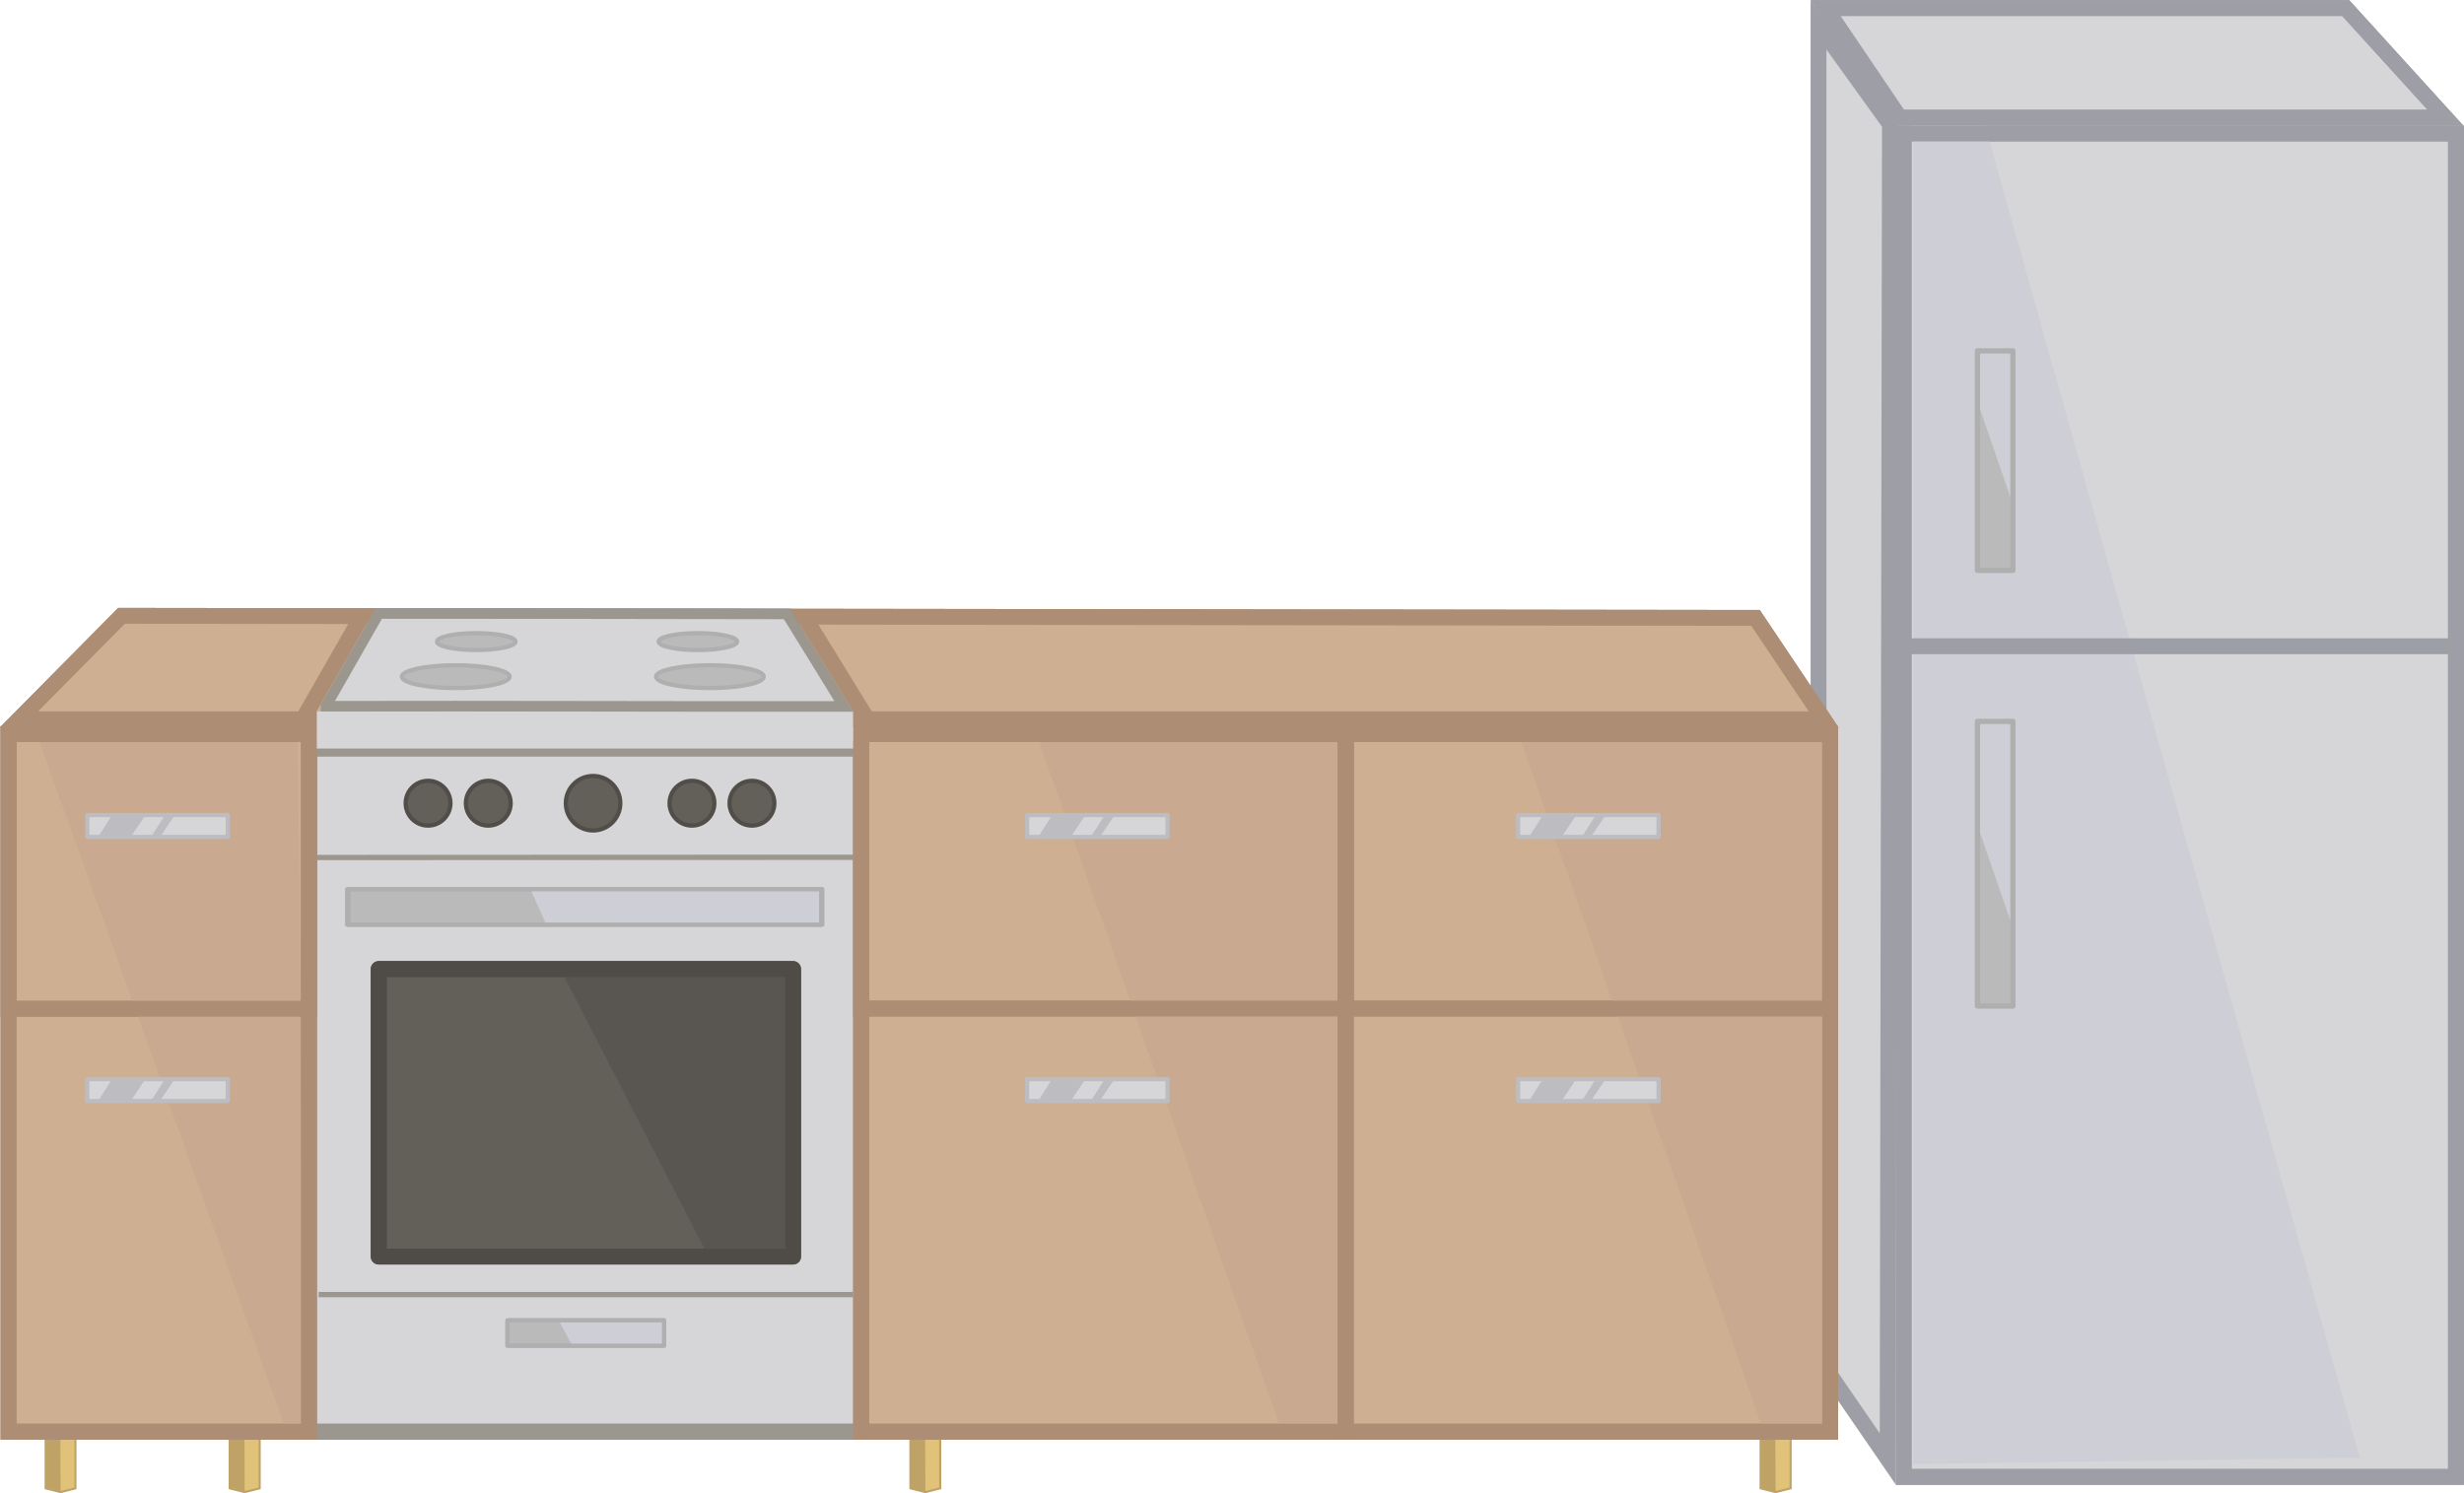 <?xml version="1.0" encoding="UTF-8"?>
<svg id="kitchen_set" xmlns="http://www.w3.org/2000/svg" viewBox="0 0 116.62 70.68">
  <g>
    <polygon points="3.57 70.45 2.87 70.63 2.16 70.45 2.16 66.91 3.57 66.91 3.57 70.45" fill="#e0c379" stroke="#bfa366" stroke-linecap="round" stroke-miterlimit="10" stroke-width=".1"/>
    <polygon points="2.87 70.6 2.87 70.6 2.16 70.41 2.16 66.88 2.85 66.89 2.87 70.6" fill="#bfa366"/>
  </g>
  <g>
    <polygon points="12.29 70.45 11.58 70.63 10.87 70.45 10.87 66.91 12.29 66.91 12.29 70.45" fill="#e0c379" stroke="#bfa366" stroke-linecap="round" stroke-miterlimit="10" stroke-width=".1"/>
    <polygon points="11.58 70.6 11.58 70.6 10.87 70.41 10.87 66.88 11.57 66.89 11.58 70.6" fill="#bfa366"/>
  </g>
  <g>
    <polygon points="44.5 70.45 43.8 70.63 43.09 70.45 43.09 66.91 44.5 66.91 44.5 70.45" fill="#e0c379" stroke="#bfa366" stroke-linecap="round" stroke-miterlimit="10" stroke-width=".1"/>
    <polygon points="43.8 70.6 43.8 70.6 43.09 70.41 43.09 66.88 43.78 66.89 43.8 70.6" fill="#bfa366"/>
  </g>
  <g>
    <polygon points="84.75 70.45 84.04 70.63 83.33 70.45 83.33 66.91 84.75 66.91 84.75 70.45" fill="#e0c379" stroke="#bfa366" stroke-linecap="round" stroke-miterlimit="10" stroke-width=".1"/>
    <polygon points="84.04 70.6 84.04 70.6 83.33 70.41 83.33 66.88 84.02 66.89 84.04 70.6" fill="#bfa366"/>
  </g>
  <rect x="14.62" y="35.44" width="26.14" height="32.33" fill="#d6d6d8" stroke="#9b968e" stroke-linecap="round" stroke-linejoin="round" stroke-width=".75"/>
  <rect x="40.76" y="34.75" width="22.93" height="33.02" fill="#ceaf91" stroke="#ad8d73" stroke-linecap="round" stroke-miterlimit="10" stroke-width=".75"/>
  <rect x="40.76" y="34.75" width="22.93" height="12.99" fill="#ceaf91" stroke="#ad8d73" stroke-linecap="round" stroke-miterlimit="10" stroke-width=".75"/>
  <rect x=".4" y="34.75" width="14.22" height="33.02" fill="#ceaf91" stroke="#ad8d73" stroke-linecap="round" stroke-miterlimit="10" stroke-width=".75"/>
  <rect x=".41" y="34.75" width="14.22" height="13" fill="#ceaf91" stroke="#ad8d73" stroke-linecap="round" stroke-miterlimit="10" stroke-width=".75"/>
  <rect x="17.92" y="45.87" width="19.61" height="13.61" fill="#635f59" stroke="#4f4c47" stroke-linecap="round" stroke-linejoin="round" stroke-width=".75"/>
  <rect x="16.43" y="42.09" width="22.43" height="1.68" fill="#bababa" stroke="#afafaf" stroke-linecap="round" stroke-linejoin="round" stroke-width=".2"/>
  <rect x="24.02" y="62.5" width="7.41" height="1.2" fill="#bababa" stroke="#afafaf" stroke-linecap="round" stroke-linejoin="round" stroke-width=".2"/>
  <circle cx="20.26" cy="38.02" r="1.06" fill="#635f59" stroke="#514d49" stroke-linecap="round" stroke-miterlimit="10" stroke-width=".2"/>
  <circle cx="23.11" cy="38.02" r="1.06" fill="#635f59" stroke="#514d49" stroke-linecap="round" stroke-miterlimit="10" stroke-width=".2"/>
  <circle cx="28.07" cy="38.02" r="1.29" fill="#635f59" stroke="#514d49" stroke-linecap="round" stroke-miterlimit="10" stroke-width=".2"/>
  <circle cx="32.75" cy="38.02" r="1.06" fill="#635f59" stroke="#514d49" stroke-linecap="round" stroke-miterlimit="10" stroke-width=".2"/>
  <circle cx="35.59" cy="38.02" r="1.06" fill="#635f59" stroke="#514d49" stroke-linecap="round" stroke-miterlimit="10" stroke-width=".2"/>
  <line x1="15" y1="40.59" x2="40.38" y2="40.58" fill="none" stroke="#9b968e" stroke-linecap="round" stroke-miterlimit="10" stroke-width=".25"/>
  <line x1="15.08" y1="61.28" x2="40.38" y2="61.28" fill="none" stroke="#9b968e" stroke-miterlimit="10" stroke-width=".25"/>
  <line x1="14.99" y1="67.77" x2="40.39" y2="67.77" fill="none" stroke="#9b968e" stroke-linecap="round" stroke-miterlimit="10" stroke-width=".75"/>
  <rect x="90.1" y="6.32" width="26.14" height="63.59" fill="#d6d6d8" stroke="#9e9ea6" stroke-miterlimit="10" stroke-width=".75"/>
  <polygon points="115.74 5.57 111.02 .38 86.4 .38 89.91 5.57 115.74 5.57" fill="#d6d6d8" stroke="#9e9ea6" stroke-miterlimit="10" stroke-width=".75"/>
  <polygon points="89.45 5.88 89.34 69.05 86.07 64.29 86.07 1.18 89.45 5.88" fill="#d6d6d8" stroke="#9e9ea6" stroke-miterlimit="10" stroke-width=".75"/>
  <rect x="63.69" y="34.75" width="22.93" height="33.02" fill="#ceaf91" stroke="#ad8d73" stroke-linecap="round" stroke-miterlimit="10" stroke-width=".75"/>
  <rect x="63.69" y="34.75" width="22.93" height="12.99" fill="#ceaf91" stroke="#ad8d73" stroke-linecap="round" stroke-miterlimit="10" stroke-width=".75"/>
  <polygon points="48.94 34.41 60.63 67.66 63.69 67.77 63.69 34.75 48.94 34.41" fill="#c9a98f"/>
  <polygon points="71.75 34.41 83.45 67.66 86.5 67.77 86.5 34.75 71.75 34.41" fill="#c9a98f"/>
  <path d="M1.68,34.58l11.85,33.08c.29-.04.59-.08.88-.11-.15-6.61-.19-26.18-.34-32.79-2.78.04-9.61-.21-12.38-.17Z" fill="#c9a98f"/>
  <rect x="4.13" y="38.58" width="6.65" height="1.04" fill="#d6d6d8" stroke="#bcbcc1" stroke-linecap="round" stroke-linejoin="round" stroke-width=".2"/>
  <rect x="40.76" y="34.75" width="22.93" height="33.02" fill="none" stroke="#ad8d73" stroke-linecap="round" stroke-miterlimit="10" stroke-width=".75"/>
  <rect x="40.76" y="34.75" width="22.93" height="12.99" fill="none" stroke="#ad8d73" stroke-linecap="round" stroke-miterlimit="10" stroke-width=".75"/>
  <rect x=".4" y="34.75" width="14.22" height="33.02" fill="none" stroke="#ad8d73" stroke-linecap="round" stroke-miterlimit="10" stroke-width=".75"/>
  <rect x=".41" y="34.75" width="14.22" height="13" fill="none" stroke="#ad8d73" stroke-linecap="round" stroke-miterlimit="10" stroke-width=".75"/>
  <rect x="63.69" y="34.75" width="22.93" height="33.02" fill="none" stroke="#ad8d73" stroke-linecap="round" stroke-miterlimit="10" stroke-width=".75"/>
  <rect x="63.69" y="34.75" width="22.93" height="12.99" fill="none" stroke="#ad8d73" stroke-linecap="round" stroke-miterlimit="10" stroke-width=".75"/>
  <polygon points=".9 34.05 5.75 29.15 83.09 29.25 86.31 34.05 .9 34.05" fill="#ceaf91" stroke="#ad8d73" stroke-linecap="round" stroke-miterlimit="10" stroke-width=".75"/>
  <polygon points=".9 34.05 5.75 29.15 83.09 29.25 86.31 34.05 .9 34.05" fill="#ceaf91" stroke="#ad8d73" stroke-linecap="round" stroke-miterlimit="10" stroke-width=".75"/>
  <polygon points="6.9 38.56 6.18 39.63 4.64 39.63 5.32 38.56 6.9 38.56" fill="#bcbcc1"/>
  <rect x="15.37" y="34.05" width="24.63" height="1.01" fill="#d6d6d8" stroke="#d6d6d8" stroke-linecap="round" stroke-miterlimit="10" stroke-width=".75"/>
  <polygon points="8.25 38.62 7.51 39.71 7.14 39.63 7.82 38.56 8.25 38.62" fill="#bcbcc1"/>
  <rect x="48.61" y="38.58" width="6.65" height="1.04" fill="#d6d6d8" stroke="#bcbcc1" stroke-linecap="round" stroke-linejoin="round" stroke-width=".2"/>
  <polygon points="51.39 38.56 50.67 39.63 49.13 39.63 49.81 38.56 51.39 38.56" fill="#bcbcc1"/>
  <polygon points="52.73 38.62 51.99 39.71 51.62 39.63 52.3 38.56 52.73 38.62" fill="#bcbcc1"/>
  <rect x="71.85" y="38.58" width="6.65" height="1.04" fill="#d6d6d8" stroke="#bcbcc1" stroke-linecap="round" stroke-linejoin="round" stroke-width=".2"/>
  <polygon points="74.62 38.56 73.9 39.63 72.36 39.63 73.04 38.56 74.62 38.56" fill="#bcbcc1"/>
  <polygon points="75.97 38.62 75.23 39.71 74.86 39.63 75.54 38.56 75.97 38.62" fill="#bcbcc1"/>
  <rect x="4.13" y="51.08" width="6.65" height="1.04" fill="#d6d6d8" stroke="#bcbcc1" stroke-linecap="round" stroke-linejoin="round" stroke-width=".2"/>
  <polygon points="6.9 51.05 6.18 52.13 4.64 52.13 5.32 51.05 6.9 51.05" fill="#bcbcc1"/>
  <polygon points="8.25 51.11 7.51 52.2 7.14 52.13 7.82 51.05 8.25 51.11" fill="#bcbcc1"/>
  <rect x="48.61" y="51.08" width="6.65" height="1.04" fill="#d6d6d8" stroke="#bcbcc1" stroke-linecap="round" stroke-linejoin="round" stroke-width=".2"/>
  <polygon points="51.39 51.05 50.67 52.13 49.13 52.13 49.81 51.05 51.39 51.05" fill="#bcbcc1"/>
  <polygon points="52.73 51.11 51.99 52.2 51.62 52.13 52.3 51.05 52.73 51.11" fill="#bcbcc1"/>
  <rect x="71.85" y="51.08" width="6.65" height="1.04" fill="#d6d6d8" stroke="#bcbcc1" stroke-linecap="round" stroke-linejoin="round" stroke-width=".2"/>
  <polygon points="74.62 51.05 73.9 52.13 72.36 52.13 73.04 51.05 74.62 51.05" fill="#bcbcc1"/>
  <polygon points="75.97 51.11 75.23 52.2 74.86 52.13 75.54 51.05 75.97 51.11" fill="#bcbcc1"/>
  <polygon points="93.8 5.4 111.69 69 90.56 69.3 90.56 5.71 93.8 5.4" fill="#ceced6"/>
  <line x1="90.35" y1="30.59" x2="115.97" y2="30.59" fill="none" stroke="#9e9ea6" stroke-miterlimit="10" stroke-width=".75"/>
  <rect x="90.1" y="6.32" width="26.14" height="63.59" fill="none" stroke="#9e9ea6" stroke-miterlimit="10" stroke-width=".75"/>
  <polygon points="115.74 5.57 111.02 .38 86.4 .38 89.91 5.57 115.74 5.57" fill="none" stroke="#9e9ea6" stroke-miterlimit="10" stroke-width=".75"/>
  <polygon points="26.6 46.03 33.63 59.67 37.47 59.63 37.53 45.87 26.6 46.03" fill="#595651"/>
  <rect x="17.93" y="45.87" width="19.61" height="13.61" fill="none" stroke="#4f4c47" stroke-linecap="round" stroke-linejoin="round" stroke-width=".75"/>
  <polygon points="25.1 42.09 25.83 43.7 38.77 43.73 38.77 42.13 25.1 42.09" fill="#ceced6"/>
  <polygon points="26.43 62.48 27.06 63.65 31.37 63.69 31.37 62.51 26.43 62.48" fill="#ceced6"/>
  <rect x="16.49" y="42.09" width="22.43" height="1.68" fill="none" stroke="#afafaf" stroke-linecap="round" stroke-linejoin="round" stroke-width=".2"/>
  <path d="M15.43,33.42c.85-1.48,1.65-2.9,2.5-4.38,6.44,0,12.87.01,19.31.02.9,1.46,1.81,2.92,2.7,4.38-8.18.01-16.33-.03-24.51-.01Z" fill="#d6d6d8" stroke="#9b968e" stroke-linecap="round" stroke-miterlimit="10" stroke-width=".5"/>
  <line x1="38.1" y1="29.25" x2="40.93" y2="33.85" fill="none" stroke="#ad8d73" stroke-linecap="round" stroke-miterlimit="10" stroke-width=".75"/>
  <line x1="17.08" y1="29.25" x2="14.41" y2="33.92" fill="none" stroke="#ad8d73" stroke-linecap="round" stroke-miterlimit="10" stroke-width=".75"/>
  <ellipse cx="22.54" cy="30.37" rx="1.86" ry=".4" fill="#bababa" stroke="#afafaf" stroke-linecap="round" stroke-miterlimit="10" stroke-width=".2"/>
  <ellipse cx="21.57" cy="32.03" rx="2.55" ry=".54" fill="#bababa" stroke="#afafaf" stroke-linecap="round" stroke-miterlimit="10" stroke-width=".2"/>
  <ellipse cx="33.03" cy="30.37" rx="1.86" ry=".4" fill="#bababa" stroke="#afafaf" stroke-linecap="round" stroke-miterlimit="10" stroke-width=".2"/>
  <ellipse cx="33.6" cy="32.03" rx="2.55" ry=".54" fill="#bababa" stroke="#afafaf" stroke-linecap="round" stroke-miterlimit="10" stroke-width=".2"/>
  <rect x="89.24" y="20.96" width="10.39" height="1.68" transform="translate(116.23 -72.63) rotate(90)" fill="#bababa" stroke="#9e9ea6" stroke-linecap="round" stroke-linejoin="round" stroke-width=".2"/>
  <polygon points="95.23 23.77 93.66 19.21 93.63 16.61 95.24 16.61 95.23 23.77" fill="#ceced6"/>
  <rect x="89.24" y="20.96" width="10.39" height="1.68" transform="translate(116.23 -72.63) rotate(90)" fill="none" stroke="#afafaf" stroke-linecap="round" stroke-linejoin="round" stroke-width=".25"/>
  <rect x="87.7" y="40.04" width="13.47" height="1.68" transform="translate(135.31 -53.55) rotate(90)" fill="#bababa" stroke="#9e9ea6" stroke-linecap="round" stroke-linejoin="round" stroke-width=".2"/>
  <polygon points="95.23 43.81 93.66 39.26 93.63 36.65 95.24 36.65 95.23 43.81" fill="#ceced6"/>
  <polygon points="95.23 41.37 93.66 36.81 93.63 34.2 95.24 34.2 95.23 41.37" fill="#ceced6"/>
  <rect x="87.7" y="40.04" width="13.47" height="1.68" transform="translate(135.31 -53.55) rotate(90)" fill="none" stroke="#afafaf" stroke-linecap="round" stroke-linejoin="round" stroke-width=".25"/>
  <rect x="24.02" y="62.5" width="7.41" height="1.2" fill="none" stroke="#afafaf" stroke-linecap="round" stroke-linejoin="round" stroke-width=".2"/>
</svg>